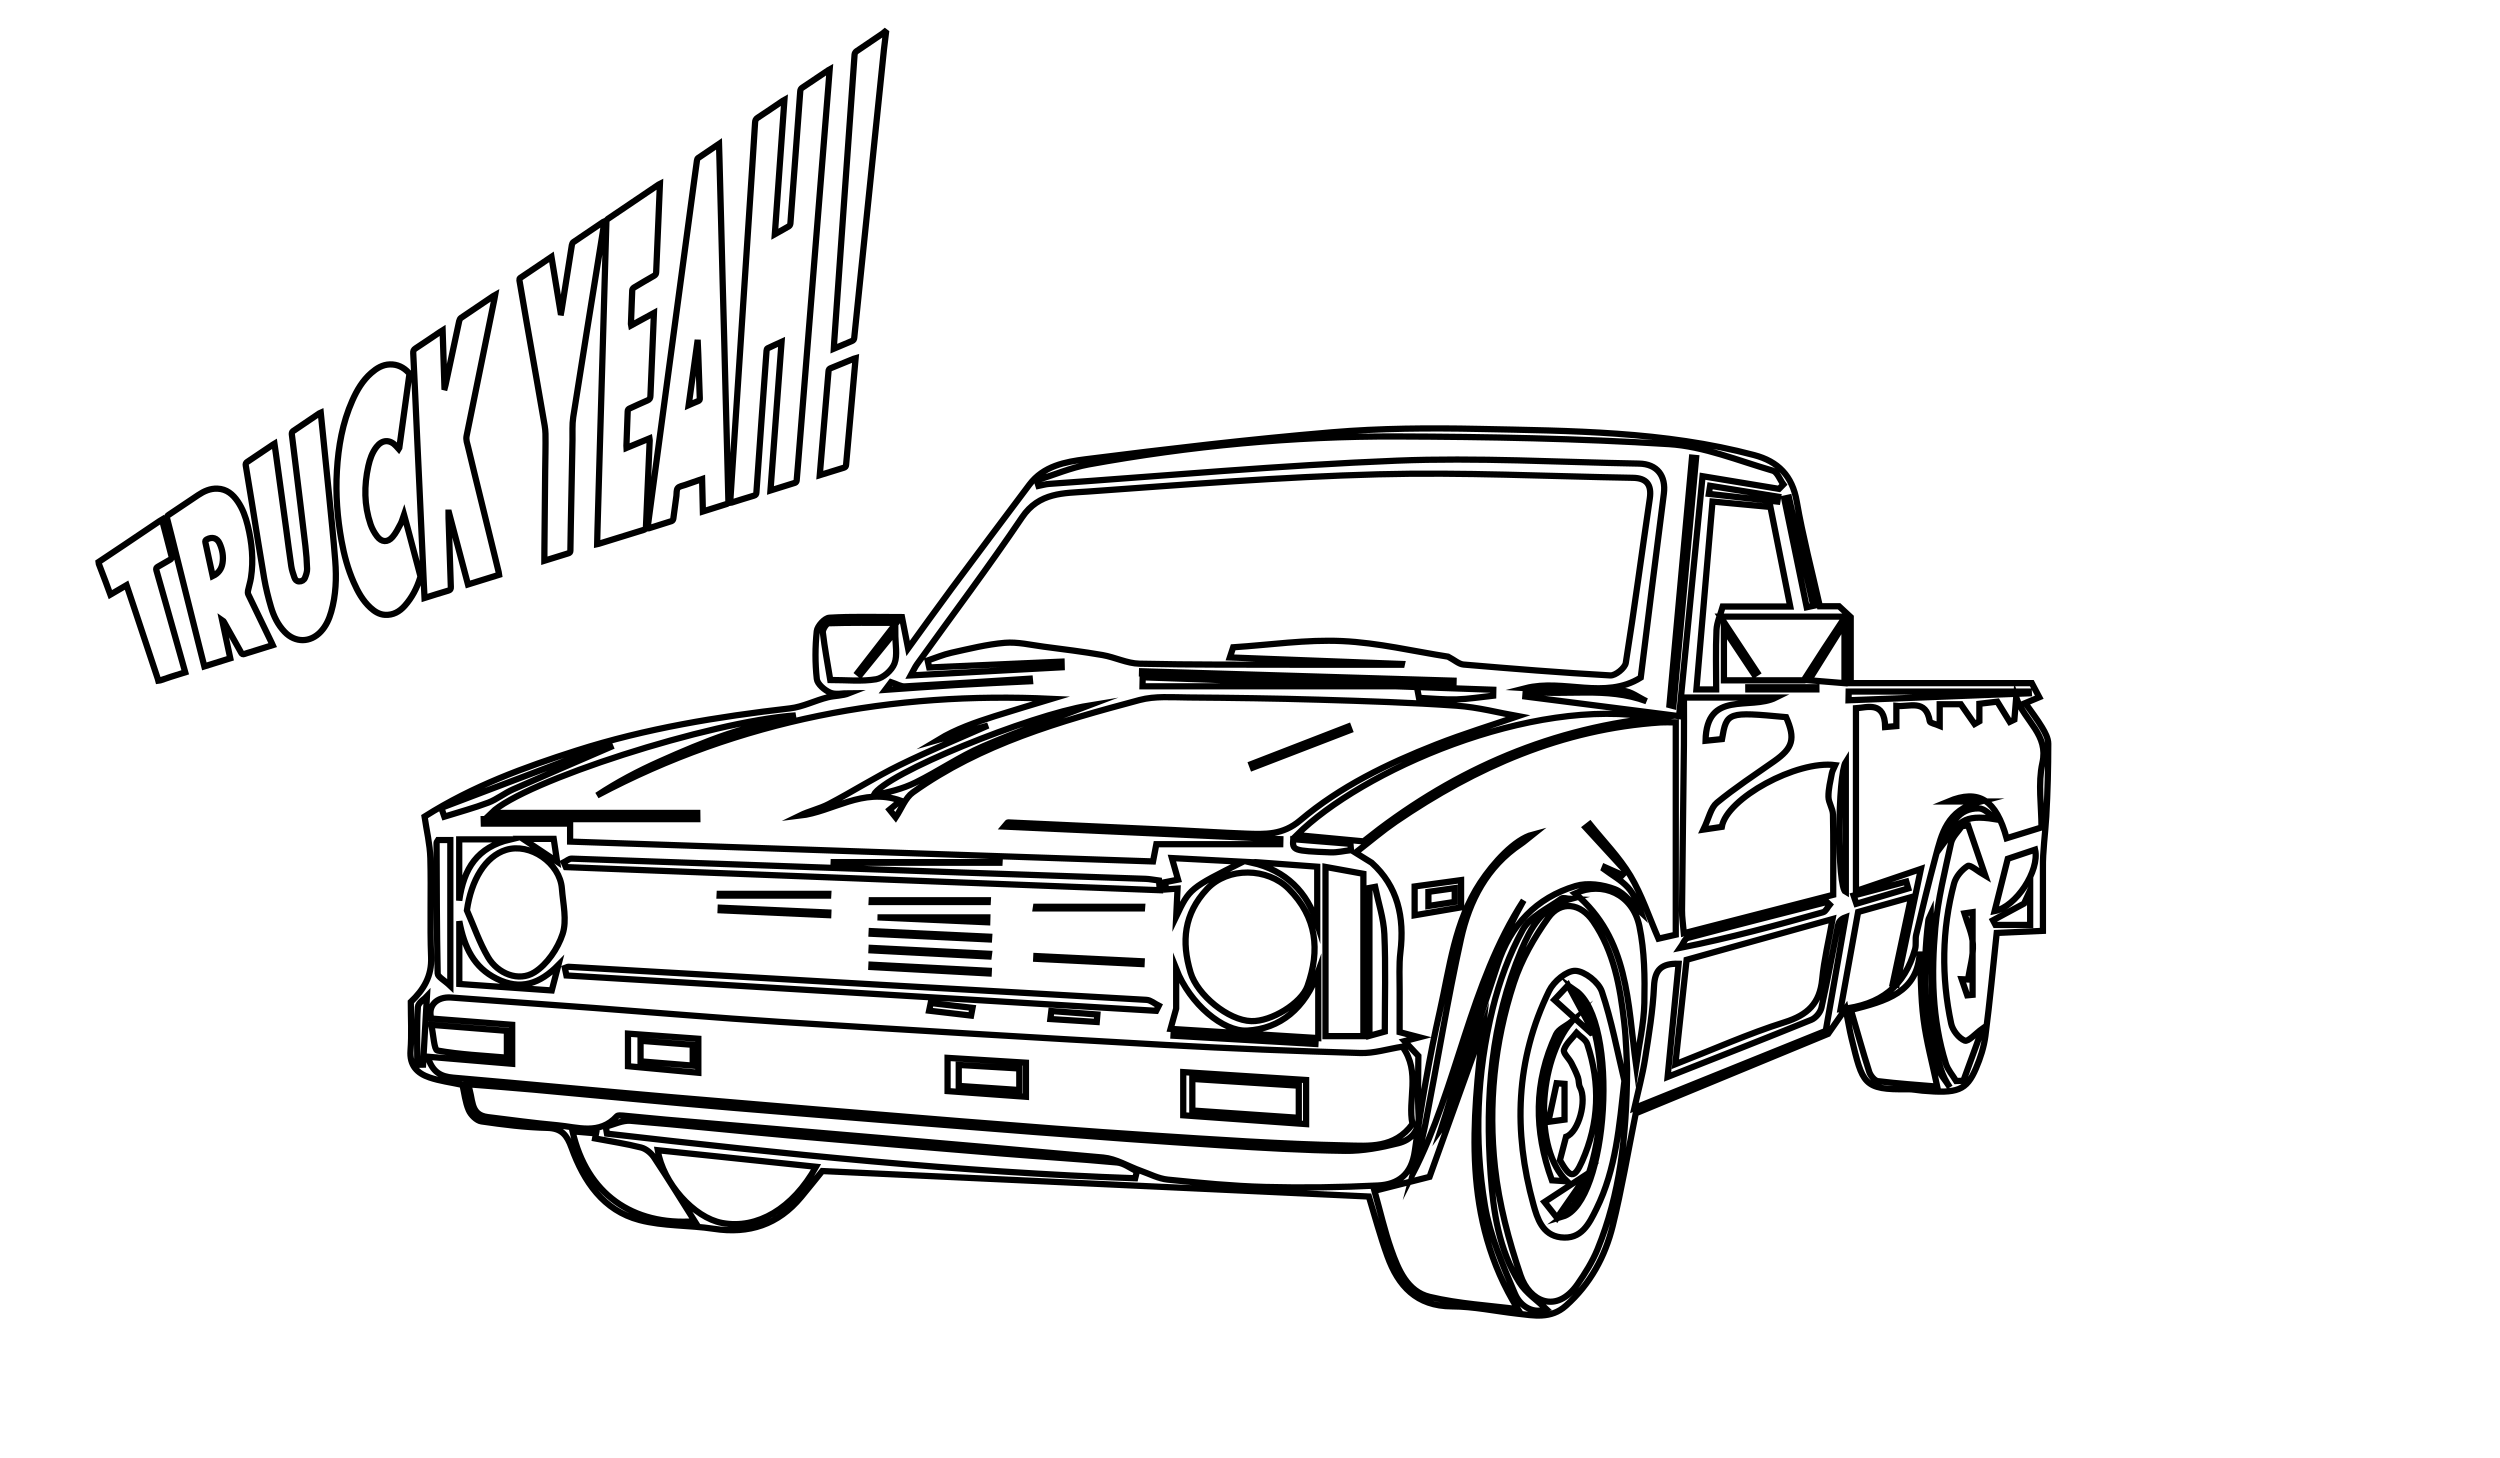 <?xml version="1.0" encoding="utf-8"?>
<!-- Generator: Adobe Illustrator 16.0.0, SVG Export Plug-In . SVG Version: 6.00 Build 0)  -->
<!DOCTYPE svg PUBLIC "-//W3C//DTD SVG 1.1//EN" "http://www.w3.org/Graphics/SVG/1.1/DTD/svg11.dtd">
<svg version="1.1" id="Layer_1" xmlns="http://www.w3.org/2000/svg" xmlns:xlink="http://www.w3.org/1999/xlink" x="0px" y="0px"
	 width="1200px" height="700px" viewBox="0 0 1200 700" enable-background="new 0 0 1200 700" xml:space="preserve">
<path id="truckYeah" fill="none" stroke="#000000" stroke-width="3" stroke-miterlimit="10" d="M888.723,498.33
	c5.352,21.862,5.526,24.869,27.013,24.507c2.312-0.039,4.63,0.472,6.949,0.676c16.953,1.488,21.21-0.062,25.764-10.654
	c2.138-4.972,3.861-10.333,4.553-15.675c2.117-16.378,3.644-32.832,5.411-49.366c7.404-0.335,15.483-0.7,22.191-1.003
	c0-11.209,0-20.628,0-30.048c-0.123-8.097,1.116-16.438,1.598-24.823c0.668-11.633,0.957-23.297,0.96-34.948
	c0-2.613-1.521-5.429-2.937-7.794c-2.345-3.921-5.173-7.554-8.086-11.722c3.153-1.318,4.75-1.985,6.71-2.804
	c-1.209-2.288-2.253-4.263-3.574-6.764c-28.774,0-57.676,0-86.935,0c0-11.06,0-21.523,0-31.702
	c-2.014-1.872-3.689-3.428-5.601-5.204c-2.805,0-5.744,0-9.219,0c-3.801-16.921-8.163-33.485-11.084-50.299
	c-2.147-12.362-8.987-19.222-20.424-22.26c-43.34-11.514-87.831-11.615-132.153-12.564c-23.606-0.505-47.354-0.34-70.859,1.643
	c-39.385,3.323-78.676,7.958-117.895,12.92c-9.733,1.231-20.263,3.199-27.008,12.202c-12.434,16.596-24.905,33.164-37.266,49.813
	c-7.058,9.506-13.93,19.149-20.947,28.816c-1.147-5.861-2.161-11.037-2.949-15.067c-12.951,0-23.951-0.365-34.887,0.304
	c-2.222,0.136-5.758,4.009-6.009,6.437c-0.785,7.584-0.82,15.361,0.02,22.934c0.275,2.478,3.747,5.421,6.434,6.577
	c2.622,1.128,6.108,0.246,9.216,0.246c-3.447,1.368-6.972,1.16-10.246,1.97c-6.167,1.525-12.075,4.626-18.291,5.342
	c-34.723,3.999-69.083,9.6-102.478,20.272c-24.986,7.985-49.544,16.903-72.915,31.675c0.95,6.515,2.598,13.243,2.786,20.012
	c0.44,15.82-0.251,31.676,0.37,47.484c0.359,9.132-3.538,15.545-9.746,21.472c0,7.641,0.464,15.489-0.135,23.256
	c-0.562,7.279,3.234,11.011,9.141,13.015c4.922,1.671,10.186,2.331,15.804,3.549c0.877,3.829,1.32,8.248,2.997,12.135
	c0.992,2.299,3.747,5.035,6.033,5.371c10.452,1.532,21.004,2.876,31.547,3.112c7.099,0.159,9.6,3.558,11.757,9.507
	c5.864,16.175,15.209,30.149,32.674,34.748c11.431,3.01,23.769,2.385,35.577,4.195c16.96,2.602,30.957-1.993,41.962-15.249
	c3.934-4.738,7.77-9.557,10.137-12.474c88.598,4.129,175.633,8.187,262.371,12.229c2.785,9.062,5.403,18.96,8.873,28.55
	c5.192,14.352,13.898,24.11,30.969,24.178c10.408,0.041,20.805,2.291,31.215,3.475c8.169,0.929,16.281,2.685,23.529-3.774
	c11.716-10.439,18.83-23.631,22.488-38.43c4.28-17.316,7.22-34.965,11.037-53.944c30.074-12.419,61.861-25.546,92.319-38.124
	c2.723-3.911,4.865-6.988,8.414-12.085C887.188,490.694,887.798,494.551,888.723,498.33z M702.479,318.981
	c23.478,1.999,46.967,3.921,70.489,5.221c2.45,0.136,7.023-3.571,7.412-6.006c4.189-26.243,7.646-52.601,11.521-78.895
	c0.983-6.673-1.565-9.84-8.096-9.953c-40.773-0.706-81.583-2.76-122.309-1.681c-46.514,1.232-92.973,4.98-139.41,8.283
	c-11.335,0.807-23.323,0.267-31.454,12.315c-16.164,23.951-33.58,47.056-50.441,70.537c-1.046,1.456-1.768,3.145-3.014,5.4
	c24.884-1.343,48.659-2.627,72.434-3.91c-0.021-0.903-0.043-1.807-0.064-2.71c-21.177,0.935-42.354,1.87-63.532,2.804
	c-0.243-1.111-0.486-2.222-0.729-3.333c3.789-1.269,7.501-2.882,11.381-3.736c8.5-1.87,17.027-4.041,25.655-4.766
	c6.118-0.514,12.43,1.035,18.632,1.846c9.439,1.235,18.897,2.403,28.271,4.035c5.972,1.04,11.781,4.006,17.708,4.141
	c25.102,0.567,50.22,0.422,75.332,0.489c16.85,0.045,33.701,0.009,50.551,0.009c0.027-0.122,0.055-0.243,0.082-0.365
	c-27.288-1.039-54.576-2.078-82.574-3.144c0.734-2.237,1.21-3.689,1.596-4.863c17.819-1.162,35.109-3.777,52.242-2.99
	c17.387,0.799,34.619,4.957,50.923,7.489C698.234,316.864,700.282,318.794,702.479,318.981z M334.722,393.184
	c-34.178,0-68.356,0-102.534,0c0.018,0.712,0.037,1.424,0.055,2.137c13.683,0,27.366,0,41.41,0c0,3.35,0,5.949,0,8.643
	c93.462,3.182,186.548,6.352,279.8,9.525c0.555-2.889,1.113-5.794,1.591-8.283c19.973,0,39.726,0,59.479,0
	c0.018-0.801,0.034-1.603,0.051-2.404c-43.809-2-87.617-3.999-132.475-6.047c1.336-1.545,1.556-2.007,1.753-1.998
	c26.437,1.192,52.873,2.403,79.307,3.652c11.64,0.551,23.271,1.302,34.915,1.74c9.189,0.346,17.683,0.693,25.981-6.334
	c19.212-16.271,41.849-27.199,65.181-36.373c13.414-5.273,27.244-9.488,39.382-13.663c-8.938-1.588-19.14-4.322-29.479-5.046
	c-21.905-1.534-43.877-2.218-65.832-2.875c-20.907-0.626-41.827-0.906-62.743-1.068c-7.881-0.061-16.145-0.769-23.591,1.223
	c-38.087,10.187-76.089,20.958-108.773,44.327c-3.704,2.647-5.535,7.916-8.26,12.008c-0.408-0.51-1.824-2.283-2.957-3.701
	c1.915-1.576,3.492-2.875,5.293-4.357c-18.231-6.442-32.525,5.383-48.47,7.244c4.583-2.237,9.586-3.291,13.951-5.568
	c11.487-5.993,22.454-13.015,34.079-18.705c14.232-6.966,28.924-12.994,42.441-18.995c-7.238,2.069-15.576,4.452-23.913,6.835
	c8.568-5.162,17.759-8.346,27.023-11.297c9.421-3.001,18.916-5.773,27.43-8.357c-76.113-3.585-149.54,9.897-218.237,46.38
	c9.716-6.431,19.794-11.725,30.167-16.358c10.582-4.726,21.281-9.313,32.248-13.018c10.772-3.64,21.945-6.092,32.942-9.065
	c-40.985,2.845-130.98,31.821-146.044,46.829c33.283,0,66.038,0,98.793,0C334.698,391.201,334.71,392.192,334.722,393.184z
	 M680.938,535.605c0.421,7.54-3.804,11.624-9.776,13.145c-8.288,2.109-16.987,3.769-25.484,3.655
	c-20.11-0.271-40.222-1.442-60.303-2.721c-29.559-1.882-59.103-4.029-88.632-6.321c-48.592-3.771-97.18-7.616-145.748-11.688
	c-31.647-2.654-63.253-5.792-94.883-8.657c-10.131-0.918-20.278-1.657-31.588-2.573c2.916,6.697,0.564,14.663,9.722,15.777
	c11.055,1.346,22.093,2.9,33.18,3.889c9.821,0.874,20.271,4.889,28.683-4.328c0.488-0.534,1.895-0.394,2.851-0.309
	c6.958,0.624,13.905,1.375,20.865,1.973c69.917,5.999,139.848,11.851,209.736,18.178c6.147,0.557,12,4.233,18.019,6.378
	c4.293,1.529,8.55,3.772,12.973,4.219c15.54,1.57,31.129,3.112,46.729,3.516c18.029,0.467,36.113,0.21,54.125-0.702
	c9.708-0.492,16.126-5.216,17.702-16.549c3.127-22.488,6.973-44.944,11.988-67.082c4.764-21.027,7.022-42.907,19.439-61.761
	c6.233-9.464,16.464-20.758,25.208-23.06c-2.793,2.216-4.162,3.466-5.686,4.485c-16.314,10.924-24.744,27.318-28.768,45.52
	c-6.514,29.457-11.325,59.287-17.102,88.911c-1.577,8.09-4.034,16.009-6.088,24.006c21.746-42.327,27.048-90.944,53.266-131.338
	c-19.447,34.283-27.601,72.594-39.553,109.553c0.998-1.365,1.639-2.865,2.156-4.407c8.314-24.725,16.813-49.39,24.852-74.205
	c6.174-19.057,18.498-32.121,37.471-37.829c5.701-1.716,13.136-0.671,18.839,1.534c4.868,1.883,8.394,7.241,12.513,11.062
	c-1.47-4.245-3.278-8.678-6.315-11.98c-3.176-3.456-7.532-5.827-11.373-8.672c0.131-0.325,0.262-0.65,0.393-0.975
	c2.796,1.242,5.591,2.484,8.387,3.727c0.549-0.578,1.098-1.156,1.646-1.735c-6.425-7.005-12.851-14.01-19.275-21.015
	c0.685-0.532,1.368-1.064,2.053-1.596c6.562,8.183,14.086,15.79,19.42,24.707c5.524,9.236,8.924,19.742,13.483,30.223
	c2.148-0.492,5.291-1.213,8.3-1.903c0-34.257,0-67.872,0-101.915c-3.3,0-5.275-0.114-7.234,0.017
	c-47.146,3.131-88.669,21.354-127.131,47.619c-6.366,4.349-12.247,9.409-19.354,14.917c1.866,1.158,4.809,2.984,7.751,4.81
	c12.543,11.284,15.803,26.188,13.806,42.857c-0.749,6.25-0.33,12.645-0.374,18.974c-0.047,6.635-0.012,13.27-0.012,19.493
	c3.336,0.868,5.152,1.341,9.455,2.462c-4.277,1.109-6.088,1.579-7.105,1.843c2.062,2.207,4.287,4.587,6.646,7.112
	C680.811,516.632,680.41,526.145,680.938,535.605z M653.029,505.445c-31.273-0.936-62.548-2.145-93.787-3.89
	c-61.818-3.455-123.622-7.182-185.414-11.09c-29.557-1.869-59.069-4.436-88.604-6.64c-22.899-1.709-45.804-3.352-68.707-5.013
	c-6.879-0.499-11.317,3.985-9.501,10.094c12.848,0.994,25.856,2,38.837,3.004c0,6.607,0,12.823,0,18.706
	c-13.37-1.119-26.321-2.204-40.561-3.396c2.26,7.497,6.357,9.549,12.268,10.061c35.319,3.056,70.611,6.428,105.932,9.463
	c45.923,3.946,91.857,7.768,137.801,11.466c30.184,2.43,60.377,4.784,90.594,6.735c31.379,2.025,62.777,4.219,94.197,4.871
	c10.762,0.224,23.347,1.568,31.91-10.302c-2.479-11.477,4.053-24.864-4.83-37.116C666.018,503.543,659.488,505.639,653.029,505.445z
	 M890.853,427.703c12.085-4.111,22.104-7.52,31.175-10.605c-3.697,17.677-7.661,36.622-11.624,55.567
	c-0.636-0.134-1.272-0.268-1.908-0.401c2.862-13.459,5.724-26.918,8.854-41.638c-9.561,2.679-17.863,5.006-25.463,7.136
	c-2.937,16.298-5.66,31.418-8.4,46.627c19.364-1.914,30.696-11.044,35.748-28.802c0.625-2.196,0.006-4.731,0.54-6.972
	c2.97-12.435,5.947-24.872,9.256-37.219c2.935-10.955,5.271-22.535,21.339-26.678c-6.398,0-10.137,0-15.239,0
	c14.837-6.162,23.019-0.696,28.052,17.637c5.16-1.598,10.303-3.191,16.731-5.183c0-10.427-1.762-21.12,0.426-30.933
	c3.042-13.645-8.165-19.624-12.582-31.356c-0.396,4.842-0.63,7.685-0.863,10.527c-0.74,0.358-1.481,0.715-2.223,1.073
	c-1.928-3.13-3.856-6.26-5.969-9.69c-2.597,0.308-5.345,0.634-8.608,1.021c0,2.9,0,5.653,0,8.406
	c-0.766,0.436-1.53,0.872-2.295,1.308c-2.069-2.968-4.139-5.936-6.619-9.495c-2.618,0-6.21,0-10.13,0c0,3.32,0,6.349,0,10.335
	c-2.158-0.907-4.635-1.314-4.759-2.095c-1.763-11.119-9.923-6.743-16.045-7.45c0,3.471,0,6.394,0,9.702
	c-1.795,0.155-3.324,0.287-5.369,0.463c-0.223-12.713-8.579-9.366-14.024-9.03C890.853,368.938,890.853,397.438,890.853,427.703z
	 M817.229,228.576c13.309,2.205,25.013,4.145,36.717,6.084c0.694-0.705,1.39-1.411,2.084-2.116c-1.678-2.284-2.942-6.002-5.1-6.625
	c-16.506-4.765-33.014-11.686-49.846-12.739c-43.475-2.72-87.113-3.527-130.691-3.68c-49.664-0.174-99.042,4.563-147.936,13.44
	c-8.458,1.536-16.562,5.022-24.831,7.608c0.284,0.9,0.567,1.8,0.851,2.7c1.701-0.335,3.39-0.858,5.106-0.978
	c55.62-3.88,111.194-8.923,166.882-11.155c38.666-1.551,77.488,0.714,116.238,1.411c8.771,0.158,13.054,5.924,11.948,14.469
	c-3.752,28.998-7.307,58.021-11.09,88.256c-17.253,10.797-36.973,0.4-55.383,5.093c15.585,1.02,31.196,0.683,46.772,1.258
	c3.856,0.143,7.603,3.247,11.399,4.99c-19.362-7.2-38.948-2.354-57.991-4.809c-0.066,0.844-0.133,1.687-0.199,2.531
	c23.644,3.021,47.288,6.042,73.818,9.431C809.806,304.567,813.479,266.953,817.229,228.576z M879.936,429.507
	c0-13.325,0.145-25.938-0.11-38.542c-0.058-2.842-2.129-5.647-2.165-8.484c-0.048-3.744,0.912-7.519,1.619-11.246
	c0.248-1.309,1.029-2.517,1.654-3.974c-18.505-2.442-52.172,15.948-54.473,29.639c-1.866,0.276-3.899,0.579-8.813,1.309
	c2.667-5.564,3.533-10.493,6.469-12.907c8.719-7.168,18.22-13.393,27.475-19.9c9.061-6.37,10.3-10.764,5.74-21.17
	c-28.164-2.625-28.51-2.51-30.776,10.538c-2.136,0.217-4.342,0.441-7.896,0.803c0.521-24.562,21.299-14.516,33.813-20.744
	c-15.074,0-28.518,0-44.173,0c0,7.492,0.07,15.17-0.014,22.846c-0.29,26.446-0.668,52.892-0.916,79.338
	c-0.03,3.318,0.518,6.643,0.881,10.951C833.089,441.566,856.309,435.59,879.936,429.507z M779.616,490.749
	c-1.973-17.065-4.881-33.97-14.919-48.567c-5.961-8.668-15.498-10.09-21.527-1.653c-6.803,9.521-12.885,20.17-16.501,31.236
	c-9.399,28.761-12.374,58.743-9.063,88.715c1.934,17.502,6.594,34.976,12.266,51.702c4.212,12.421,17.163,18.893,27.389,4.188
	c3.661-5.267,7.146-10.848,9.562-16.755c10.729-26.239,13.946-53.857,14.207-86.414
	C780.761,508.664,780.646,499.653,779.616,490.749z M711.814,493.521c-8.174,22.762-17.352,48.314-25.631,71.368
	c-10.556,2.682-17.809,4.525-26.435,6.717c2.852,10.179,4.925,19.365,8.031,28.188c3.4,9.655,7.765,20.147,18.467,22.703
	c14.087,3.365,28.792,4.146,42.346,5.922C701.443,584.638,706.897,537.595,711.814,493.521z M627.597,473.321
	c6.099-17.26,4.538-33.071-9.044-46.714c-10.098-10.144-29.114-10.686-39.208,0.149c-11.066,11.88-12.331,25.174-7.878,40.043
	c3.22,10.753,18.06,23.026,29.189,23.342C610.151,490.41,624.666,481.613,627.597,473.321z M856.634,490.668
	c11.082-3.491,16.888-9.055,18.009-20.632c0.91-9.392,3.176-18.652,5.004-28.885c-24.325,6.79-47.235,13.185-70.078,19.561
	c-1.801,16.71-3.535,32.802-5.403,50.132C822.397,503.71,839.192,496.162,856.634,490.668z M622.428,400.84
	c10.578,0.996,21.074,1.983,32.076,3.019c40.289-32.267,86.145-53.533,139.645-59.322
	C734.883,333.832,653.019,370.298,622.428,400.84z M234.299,459.522c4.621,7.831,14.662,11.905,22.19,7.215
	c6.113-3.81,11.263-11.427,13.565-18.432c2.146-6.529,0.201-14.495-0.348-21.798c-0.923-12.305-15.292-22.126-26.818-18.561
	c-9.883,3.059-16.725,14.484-18.771,29.035C227.453,444.53,230.134,452.464,234.299,459.522z M545.729,562.242
	c-3.175-1.474-6.256-3.946-9.54-4.255c-18.206-1.706-36.47-2.772-54.696-4.271c-34.463-2.833-68.922-5.712-103.366-8.762
	c-25.172-2.229-50.303-4.936-75.489-6.979c-3.859-0.313-7.915,1.798-11.88,2.788c0.193,1.127,0.387,2.254,0.581,3.381
	c84.31,9.721,168.701,18.436,253.557,21.422C545.174,564.459,545.452,563.351,545.729,562.242z M814.275,330.931
	c3.637,0,6.543,0,9.494,0c0-9.575-0.296-19.051,0.145-28.492c0.178-3.816,1.963-7.558,3.008-11.303c11.826,0,21.88,0,32.397,0
	c-3.193-16.041-6.261-31.452-9.514-47.795c-9.197-0.859-18.151-1.697-27.796-2.598C819.334,271.944,816.818,301.272,814.275,330.931
	z M315.691,552.096c2.525,15.809,17.351,32.399,30.951,34.937c16.81,3.136,33.874-6.883,45.064-26.981
	C366.039,557.364,340.913,554.735,315.691,552.096z M876.352,494.818c3.256-18.616,6.396-36.573,9.536-54.531
	c-2.56,0.94-3.351,2.371-3.656,3.898c-2.64,13.166-5.024,26.389-7.934,39.494c-0.494,2.229-2.73,4.95-4.83,5.806
	c-22.217,9.055-44.569,17.776-69.016,27.433c1.79-18.431,3.53-36.354,5.274-54.317c-8.093-0.204-11.418,2.724-11.794,10.788
	c-0.545,11.702-2.484,23.366-4.309,34.972c-1.183,7.523-3.22,14.913-5.133,23.525C815.547,519.354,846.038,507.051,876.352,494.818z
	 M843.481,322.791c-0.488,0.315-0.976,0.63-1.464,0.945c-4.661-7.001-9.322-14.003-14.535-21.833c0,9.272,0,17.23,0,24.653
	c13.729,0,26.761,0,38.294,0c3.808-5.922,6.758-10.564,9.764-15.171c3.136-4.805,6.324-9.576,10.181-15.405
	c-20.252,0-39.26,0-59.946,0C832.583,306.29,838.032,314.541,843.481,322.791z M654.426,419.424
	c-5.922-1.077-11.758-2.139-18.184-3.307c0,27.782,0,54.125,0,81.238c6.08,0,11.742,0,18.184,0
	C654.426,471.373,654.426,445.83,654.426,419.424z M897.22,514.449c0.584,1.821,2.581,4.305,4.173,4.504
	c9.666,1.208,19.403,1.843,28.485,2.614c-2.336-11.136-5.213-21.621-6.583-32.3c-1.377-10.737-1.254-21.667-1.788-32.512
	c-0.856,19.783-16.287,23.722-33.06,28.045C891.511,495.314,894.167,504.945,897.22,514.449z M271.613,416.212
	c94.828,3.688,189.655,7.376,285.096,11.088c-0.167-1.968-0.277-3.274-0.394-4.65c-2.54-0.328-4.507-0.744-6.486-0.813
	c-29.443-1.036-58.889-1.986-88.331-3.035c-62.359-2.223-124.717-4.502-187.079-6.656c-1.238-0.043-2.52,1.166-3.781,1.791
	C270.963,414.695,271.288,415.453,271.613,416.212z M556.206,482.733c-1.951-0.97-3.857-2.682-5.858-2.8
	c-41.995-2.484-84.003-4.745-126.004-7.14c-50.497-2.878-100.99-5.84-151.486-8.74c-0.44-0.024-0.9,0.306-1.714,0.603
	c0.245,1.188,0.483,2.338,0.736,3.562c94.665,5.675,188.875,11.322,283.086,16.971C555.379,484.371,555.792,483.552,556.206,482.733
	z M313.95,555.559c-1.382-2.087-3.87-4.158-6.223-4.753c-7.262-1.835-14.705-2.953-22.078-4.35c0.153-0.817,0.306-1.634,0.459-2.451
	c-3.736-0.316-7.472-0.634-11.299-0.958c6.811,30.043,28.794,45.344,58.668,43.185C327.449,576.691,320.873,566.01,313.95,555.559z
	 M942.414,518.757c3.046-8.331,6.092-16.661,9.153-25.033c-3.256,2.351-6.826,6.448-8.476,5.783
	c-2.869-1.156-5.849-4.978-6.526-8.162c-4.778-22.459-4.498-44.987,1.375-67.231c0.864-3.273,3.708-6.648,6.589-8.461
	c1.16-0.73,4.887,2.621,8.424,4.685c-2.824-8.264-5.532-16.187-8.24-24.108c-0.999,0.098-1.999,0.197-2.998,0.297
	c-1.79,2.688-4.562,5.162-5.199,8.1c-2.934,13.531-6.352,27.096-7.573,40.829c-1.943,21.841-1.584,43.79,5.066,65.055
	c0.943,3.018,3.267,5.604,4.951,8.39C940.111,518.851,941.263,518.804,942.414,518.757z M749.48,431.347
	c-6.473,4.745-15.009,8.516-18.58,14.978c-6.477,11.718-11.24,24.777-14.432,37.837c-7.604,31.11-8.996,62.939-3.717,94.461
	c2.441,14.575,8.602,28.707,14.453,42.453c2.719,6.389,9.28,9.737,15.036,7.285c-4.154-4.005-9.733-7.667-12.954-12.807
	c-9.862-15.738-12.455-33.777-13.779-51.881c-2.697-36.869,0.197-73.126,14.719-107.597c4.467-10.602,10.044-21.037,23.494-24.598
	C752.282,431.4,750.379,430.688,749.48,431.347z M789.289,481.427c0.26-12.284,0.115-24.895-2.373-36.839
	c-3.199-15.362-17.616-21.83-30.889-15.744c25.873,21.731,25.204,52.571,29.293,82.521
	C786.724,501.387,789.077,491.43,789.289,481.427z M420.531,326.047c3.381-0.562,7.567-4.291,8.825-7.569
	c1.532-3.993,0.364-9.021,0.364-15.321c-6.298,7.757-11.525,14.196-16.752,20.635c-0.4-0.325-0.801-0.651-1.201-0.976
	c5.832-7.52,11.664-15.04,18.503-23.859c-12.07,0-22.304-0.131-32.522,0.202c-1.03,0.034-2.947,2.991-2.785,4.4
	c0.847,7.367,2.231,14.671,3.567,22.839C406.198,326.397,413.528,327.209,420.531,326.047z M564.561,484.12
	c-1.105,3.998-1.697,6.14-2.691,9.733c24.317,1.52,47.231,2.95,70.899,4.429c0-5.573,0-10.51,0-15.445c0-5.01,0-10.019,0-16.433
	c-6.203,17.688-18.451,27.469-34.146,28.284c-11.394,0.593-27.388-12.577-34.062-29.58
	C564.561,473.749,564.561,479.996,564.561,484.12z M657.329,426.216c0,23.489,0,46.979,0,70.984c2.779-0.769,4.929-1.363,7.37-2.038
	c0-15.837,0.49-31.339-0.209-46.787c-0.344-7.607-2.888-15.115-4.436-22.668C659.146,425.877,658.238,426.046,657.329,426.216z
	 M216.158,403.219c-2.404,0-4.263,0-5.868,0c-0.426,0.728-0.735,1.009-0.734,1.289c0.088,20.926,0.093,41.854,0.526,62.772
	c0.033,1.603,3.113,3.143,6.075,5.936C216.158,448.037,216.158,425.717,216.158,403.219z M209.936,504.253
	c10.947,1.954,22.155,2.453,33.367,3.425c0-4.993,0-8.725,0-12.875c-11.736-0.932-23.113-1.835-36.278-2.881
	C208.062,496.651,208.37,503.973,209.936,504.253z M548.395,329.426c43.881,0,87.763,0,131.668,0c0.53,2.813,0.782,4.15,1.045,5.543
	c6.074,0.284,12.059,0.915,18.019,0.742c5.879-0.17,11.734-1.153,17.601-1.78c0.018-0.95,0.036-1.9,0.055-2.851
	c-56.098-1.993-112.196-3.987-168.294-5.98C548.456,326.542,548.425,327.984,548.395,329.426z M419.304,381.65
	c7.003-1.247,13.914-2.969,20.156-6.045c10.931-5.387,21.091-12.436,32.23-17.279c16.514-7.18,33.599-13.043,50.904-19.644
	C494.32,343.275,424.773,371.271,419.304,381.65z M876.893,432.945c-22.266,5.694-44.552,11.316-66.755,17.246
	c-1.509,0.403-2.398,3.123-3.575,4.766c23.912-4.749,46.262-10.824,68.555-17.102c1.28-0.361,2.099-2.367,3.132-3.608
	C877.797,433.812,877.345,433.379,876.893,432.945z M238.357,469.767c-10.816-5.387-15.495-14.869-17.895-27.606
	c0,10.932,0,20.193,0,30.139c15.078,1.059,29.834,2.095,44.383,3.116c1.248-4.79,2.213-8.496,3.178-12.202
	C259.173,472.157,249.956,475.542,238.357,469.767z M596.609,413.637c-11.39-0.59-22.005-1.14-34.099-1.766
	c1.19,4.176,2.006,7.041,2.953,10.361c-1.758,0.344-3.786,0.741-6.196,1.213c0.135,1.154,0.273,2.332,0.408,3.488
	c2.014-0.149,3.577-0.266,5.551-0.411c-0.215,4.475-0.408,8.485-0.645,13.4C571.036,426.422,571.036,426.422,596.609,413.637z
	 M292.466,357.176c-26.876,10.197-53.753,20.395-80.63,30.593c0.485,1.407,0.97,2.813,1.454,4.22
	c7.042-2.204,14.194-4.115,21.083-6.723c4.139-1.565,7.732-4.521,11.803-6.326c15.577-6.906,31.248-13.6,46.883-20.373
	C292.862,358.104,292.664,357.64,292.466,357.176z M976.852,407.83c-4.391,1.471-8.75,2.931-13.128,4.396
	c-2.134,8.498-4.205,16.741-6.309,25.115C967.689,435.278,979.099,417.963,976.852,407.83z M632.272,443.36
	c0-8.53,0-17.882,0-27.347c-10.237-0.76-19.989-1.488-29.743-2.192c-0.59-0.042-1.193,0.124-1.792,0.192
	C617.404,417.814,627.537,428.302,632.272,443.36z M885.355,299.19c-5.979,9.581-11.063,17.727-17.057,27.329
	c7.119,0.586,11.805,0.973,17.057,1.405C885.355,318.553,885.355,309.748,885.355,299.19z M887.291,336.132
	c28.847-1.114,57.694-2.228,86.541-3.341c-0.015-0.281-0.029-0.561-0.044-0.841c-28.808,0-57.614,0-86.422,0
	C887.341,333.343,887.316,334.738,887.291,336.132z M548.158,323.27c49.841,1.597,99.682,3.194,149.522,4.792
	c0.011-0.445,0.021-0.891,0.032-1.336c-49.844-1.503-99.687-3.006-149.53-4.509C548.174,322.568,548.166,322.919,548.158,323.27z
	 M244.939,402.895c-9.42,0-16.812,0-24.516,0c0,9.489,0,18.402,0,29.412C222.614,416.719,229.111,406.686,244.939,402.895z
	 M885.992,428.227c0-20.949,0-41.473,0-62.566C882.098,371.699,881.667,426.045,885.992,428.227z M925.624,441.654
	c-2.906,23.722-2.125,47.259,4.373,70.357c1.006,3.575,3.916,6.615,5.946,9.903c-7.163-10.353-9.034-24.499-9.219-82.778
	C926.225,440.25,925.713,440.926,925.624,441.654z M870.4,290.804c-3.898-17.323-7.798-34.646-11.696-51.969
	c-0.756,0.166-1.513,0.331-2.269,0.496c3.593,17.384,7.186,34.768,10.779,52.151C868.276,291.256,869.338,291.03,870.4,290.804z
	 M956.639,441.736c0.393,0.74,0.785,1.48,1.178,2.221c5.496,0,10.993,0,16.657,0c0-5.474,0-10.468,0-16.641
	c-1.508,3.281-2.518,5.479-2.938,6.396C965.593,436.913,961.115,439.324,956.639,441.736z M638.652,409.127
	c3.256,0.127,6.548-0.686,9.823-1.064c-0.089-1.011-0.177-2.021-0.265-3.032c-9.039-0.729-18.076-1.458-27.465-2.214
	C620.334,408.226,620.719,408.429,638.652,409.127z M203.058,511.031c0.628-10.999,1.255-21.998,1.867-32.714
	c-0.841,0.926-4.207,2.901-4.353,5.092c-0.611,9.19-0.258,18.445-0.258,27.676C201.229,511.067,202.144,511.05,203.058,511.031z
	 M942.908,438.425c1.447,4.942,3.862,9.842,4.086,14.84c0.25,5.584-1.487,11.257-2.359,16.891c-1.005-0.042-2.01-0.085-3.015-0.128
	c0.88,2.574,1.761,5.149,2.642,7.724c0.859-0.08,1.72-0.161,2.58-0.242c0-13.224,0-26.446,0-39.669
	C945.53,438.035,944.22,438.23,942.908,438.425z M820.241,237.053c10.962,1.233,21.925,2.466,32.887,3.699
	c0.129-0.775,0.257-1.551,0.386-2.327c-10.889-1.751-21.777-3.502-32.666-5.254C820.646,234.465,820.443,235.759,820.241,237.053z
	 M891.063,433.806c8.295-2.454,16.59-4.907,24.885-7.36c-0.312-1.092-0.624-2.186-0.936-3.277
	c-8.427,2.231-16.854,4.463-25.28,6.695C890.176,431.177,890.619,432.491,891.063,433.806z M957.533,393.194
	c-2.285-2.331-5.025-5.146-7.788-5.169c-9.615-0.078-13.259,7.107-17.203,17.29C940.368,394.723,941.952,390.703,957.533,393.194z
	 M494.303,325.764c-19.999,1.271-39.994,2.605-60.001,3.711c-1.952,0.108-3.982-1.196-6.598-2.047
	c-1.029,1.367-2.569,3.414-2.787,3.703c10.482-0.726,22.175-1.625,33.88-2.321c11.868-0.706,23.748-1.21,35.622-1.803
	C494.38,326.593,494.342,326.179,494.303,325.764z M418.387,432.979c18.571,0,37.143,0,55.715,0
	c0.016-0.288,0.033-0.576,0.049-0.865c-18.574,0-37.147,0-55.721,0C418.416,432.402,418.401,432.69,418.387,432.979z
	 M504.177,489.131c7.421,0.473,14.843,0.944,22.265,1.416c0.099-1.194,0.199-2.389,0.298-3.583
	c-7.367-0.556-14.735-1.111-22.102-1.667C504.484,486.575,504.331,487.854,504.177,489.131z M497.184,436.049
	c16.993,0,33.985,0,50.978,0c0.02-0.264,0.04-0.527,0.059-0.791c-16.973,0-33.945,0-50.917,0
	C497.263,435.521,497.224,435.785,497.184,436.049z M466.818,483.775c-6.693-0.773-13.386-1.547-20.079-2.32
	c-0.254,1.223-0.509,2.446-0.763,3.669c6.714,0.786,13.428,1.571,20.141,2.357C466.351,486.246,466.585,485.011,466.818,483.775z
	 M473.862,442.688c0.019-0.781,0.038-1.562,0.057-2.345c-18.488,0-36.977,0-52.706,0
	C436.89,441.041,455.376,441.865,473.862,442.688z M267.398,413.556c-0.407-2.743-0.993-6.694-1.616-10.896
	c-5.668,0-10.714,0-14.769,0C256.254,406.146,262.138,410.058,267.398,413.556z M479.773,413.805c-26.535,0-53.07,0-79.606,0
	c-0.004,0.102-0.008,0.204-0.012,0.307c26.535,0,53.069,0,79.603,0C479.763,414.009,479.768,413.906,479.773,413.805z
	 M345.406,429.883c17.372,0,34.744,0,52.115,0c0.015-0.278,0.03-0.557,0.045-0.836c-17.373,0-34.747,0-52.12,0
	C345.433,429.326,345.42,429.604,345.406,429.883z M871.847,329.893c-10.888,0-21.775,0-32.663,0
	c0.002,0.342,0.004,0.685,0.005,1.027c10.888,0,21.776,0,32.664,0C871.851,330.578,871.849,330.235,871.847,329.893z
	 M474.797,449.613c-18.79-0.891-37.579-1.78-56.369-2.671c-0.02,0.422-0.04,0.844-0.061,1.266
	c18.782,0.905,37.563,1.81,56.345,2.714C474.741,450.486,474.769,450.049,474.797,449.613z M474.719,457.816
	c-18.778-0.942-37.556-1.885-56.334-2.827c-0.021,0.397-0.042,0.794-0.062,1.191c18.743,0.977,37.486,1.953,56.229,2.93
	C474.606,458.679,474.663,458.248,474.719,457.816z M631.467,500.095c-22.712-1.289-45.424-2.579-68.136-3.868
	c-0.017,0.304-0.034,0.608-0.051,0.913c22.71,1.322,45.42,2.645,68.13,3.967C631.43,500.77,631.448,500.432,631.467,500.095z
	 M418.262,464.174c18.767,1.027,37.533,2.055,56.299,3.082c0.021-0.426,0.042-0.851,0.062-1.276
	c-18.769-0.977-37.537-1.953-56.306-2.93C418.299,463.425,418.28,463.799,418.262,464.174z M397.595,438.004
	c-17.219-0.769-34.438-1.537-51.657-2.305c-0.016,0.414-0.032,0.826-0.047,1.24c17.218,0.777,34.437,1.555,51.654,2.332
	C397.562,438.85,397.578,438.426,397.595,438.004z M548.008,461.404c-16.854-0.83-33.708-1.661-50.562-2.491
	c-0.02,0.44-0.04,0.88-0.06,1.32c16.854,0.838,33.707,1.675,50.56,2.512C547.967,462.299,547.987,461.852,548.008,461.404z
	 M647.164,348.743c-15.48,5.997-30.96,11.993-46.44,17.991c0.215,0.569,0.43,1.139,0.644,1.708
	c15.491-5.968,30.983-11.935,46.475-17.903C647.617,349.941,647.391,349.342,647.164,348.743z M701.316,435.523
	c0-4.322,0-7.916,0-13.075c-7.611,1.041-14.844,2.03-22.294,3.049c0,4.817,0,9.054,0,13.837
	C686.951,437.979,694.149,436.748,701.316,435.523z M567.954,514.603c0,7.063,0,13.791,0,20.741
	c19.847,1.421,39.286,2.812,58.981,4.223c0-6.981,0-13.738,0-21.169C607.03,517.116,587.542,515.863,567.954,514.603z
	 M454.831,507.771c0,5.701,0,10.698,0,15.95c12.896,0.936,25.071,1.818,37.624,2.729c0-5.491,0-10.589,0-16.357
	C479.48,509.291,467.026,508.523,454.831,507.771z M335.202,498.603c-11.732-0.857-22.862-1.671-33.766-2.468
	c0,5.812,0,10.689,0,15.644c11.232,1.046,22.083,2.057,33.766,3.145C335.202,509.599,335.202,504.145,335.202,498.603z
	 M803.216,338.895c3.634-39.682,7.269-79.363,10.903-119.044c-0.652-0.065-1.305-0.129-1.957-0.194
	c-3.606,39.583-7.212,79.166-10.818,118.748C801.968,338.568,802.592,338.731,803.216,338.895z M768.897,475.964
	c-1.511-4.488-8.201-9.796-12.703-9.967c-4.171-0.158-10.422,5.145-12.597,9.589c-16.169,33.037-17.252,67.59-7.552,102.569
	c1.823,6.577,4.228,14.658,13.085,15.76c9.943,1.237,13.641-6.519,17.146-13.626c9.476-19.212,10.993-39.943,13.438-61.485
	C776.259,504.474,773.582,489.881,768.897,475.964z M698.277,426.314c-4.503,0.633-8.514,1.197-12.645,1.778c0,2.472,0,4.364,0,6.78
	c4.435-0.688,8.473-1.314,12.645-1.961C698.277,430.721,698.277,428.859,698.277,426.314z M572.319,533.032
	c17.273,1.19,34.057,2.347,51.099,3.521c0-5.688,0-10.374,0-15.425c-17.139-1.088-33.817-2.147-51.099-3.244
	C572.319,523.273,572.319,527.956,572.319,533.032z M489.264,523.21c0-4.026,0-7.069,0-10.343c-9.89-0.578-19.29-1.128-29.065-1.7
	c0,3.574,0,6.461,0,10.066C470.407,521.928,479.887,522.572,489.264,523.21z M307.465,499.577c0,3.662,0,6.395,0,9.864
	c8.437,0.69,16.568,1.356,25.037,2.05c0-3.602,0-6.217,0-9.987C324.049,500.854,315.91,500.228,307.465,499.577z M759.401,557.443
	c8.173-18.286,8.84-37.297,2.475-56.335c-0.708-2.118-3.39-3.576-5.157-5.341c-2.111,2.677-4.965,5.097-6.019,8.14
	c-0.521,1.504,2.383,4.104,3.55,6.307c1.189,2.247,2.284,4.566,3.161,6.949c0.557,1.512,0.251,3.415,1.003,4.77
	c3.413,6.144-0.582,21.551-6.71,23.715c-0.863,3.305-1.789,6.85-2.938,11.248C753.702,565.54,755.577,565.998,759.401,557.443z
	 M746.875,496.557c-10.729,22.877-10.616,46.135-1.959,70.001c2.415,0.157,4.283,0.279,7.201,0.471
	c-16.174-15.51-13.688-57.584,2.086-76.52C751.702,492.498,748.09,493.965,746.875,496.557z M750.066,583.977
	c21.899-6.58,27.498-93.828,6.195-108.534C775.856,498.964,770.712,568.253,750.066,583.977z M763.587,495.728
	c0.369-0.145,0.737-0.289,1.106-0.434c-3.571-6.64-7.143-13.278-12.031-22.366c-3.871,4.121-5.552,5.911-6.572,6.998
	C752.729,485.922,758.158,490.824,763.587,495.728z M741.354,576.962c0.993,1.256,2.73,3.451,6.027,7.618
	c4.986-7.201,9.12-13.174,14.658-21.175C753.685,568.881,747.756,572.767,741.354,576.962z M750.975,520.244
	c-1.261-0.1-2.521-0.198-3.781-0.298c-1.239,5.751-2.479,11.501-3.997,18.547c4.238-0.585,6.419-0.886,7.778-1.073
	C750.975,531.03,750.975,525.637,750.975,520.244z"/>
<path id="textYeah" fill="none" stroke="#000000" stroke-width="3" stroke-miterlimit="10" d="M424.736,15.212
	c-0.357,0.297-0.692,0.628-1.074,0.887c-4.198,2.843-8.416,5.656-12.587,8.537c-0.438,0.303-0.837,0.973-0.875,1.501
	c-1.685,23.297-3.326,46.597-4.974,69.896c-1.603,22.663-3.208,45.325-4.808,67.988c-0.074,1.051-0.116,2.104-0.183,3.343
	c3.047-1.296,5.858-2.528,8.702-3.679c0.793-0.321,1.022-0.778,1.104-1.594c0.784-7.906,1.621-15.807,2.436-23.709
	c3.942-38.243,7.879-76.487,11.83-114.729c0.277-2.683,0.647-5.357,0.975-8.035 M76.931,326.577c1.691-0.572,3.375-1.164,5.074-1.71
	c2.268-0.73,4.547-1.425,6.903-2.161c-0.477-1.698-0.916-3.267-1.358-4.834c-2.592-9.186-5.184-18.372-7.779-27.557
	c-1.563-5.534-3.116-11.072-4.714-16.596c-0.247-0.85-0.04-1.271,0.725-1.689c1.959-1.073,3.842-2.283,5.804-3.352
	c0.779-0.424,0.961-0.875,0.736-1.709c-0.812-3.008-1.557-6.033-2.339-9.048c-0.728-2.804-1.47-5.604-2.231-8.5
	c-0.452,0.267-0.801,0.45-1.125,0.669c-5.66,3.813-11.312,7.638-16.975,11.445c-4.104,2.758-8.223,5.493-12.334,8.238
	 M371.913,112.409c1.541-21.555,3.068-42.909,4.608-64.446c-0.392,0.218-0.571,0.301-0.732,0.41
	c-4.037,2.726-8.047,5.492-12.126,8.152c-0.897,0.585-1.161,1.241-1.22,2.22c-0.431,7.094-0.895,14.187-1.362,21.279
	c-1.372,20.842-2.756,41.683-4.126,62.524c-1.877,28.571-3.746,57.144-5.618,85.715c-0.283,4.332-0.566,8.663-0.855,13.081
	c0.291-0.042,0.486-0.045,0.666-0.101c3.584-1.117,7.155-2.28,10.758-3.332c0.864-0.252,1.102-0.671,1.158-1.479
	c0.783-11.274,1.585-22.547,2.392-33.819c0.818-11.431,1.642-22.862,2.485-34.292c0.028-0.383,0.182-0.96,0.451-1.092
	c2.169-1.061,4.38-2.037,6.754-3.119c-1.782,23.879-3.548,47.535-5.324,71.32c4.122-1.278,8.015-2.465,11.887-3.72
	c0.313-0.102,0.646-0.654,0.682-1.024c0.285-2.941,0.5-5.889,0.736-8.834c2.46-30.61,4.925-61.219,7.381-91.828
	c2.376-29.615,4.745-59.23,7.115-88.845c0.205-2.567,0.399-5.135,0.61-7.852c-0.309,0.175-0.449,0.242-0.575,0.328
	c-4.174,2.808-8.336,5.634-12.529,8.414c-0.666,0.441-0.955,0.918-1.014,1.722c-0.917,12.625-1.869,25.248-2.809,37.871
	c-0.635,8.523-1.254,17.047-1.919,25.568c-0.038,0.476-0.316,1.125-0.69,1.35C376.539,109.872,374.323,111.062,371.913,112.409z
	 M345.129,69.06c-3.547,2.392-6.827,4.583-10.071,6.826c-0.295,0.204-0.459,0.725-0.518,1.123c-0.416,2.844-0.79,5.693-1.172,8.542
	c-6.71,49.967-13.42,99.933-20.13,149.9c-0.812,6.047-1.616,12.096-2.43,18.198c0.224-0.015,0.388,0.004,0.531-0.041
	c3.699-1.15,7.403-2.287,11.082-3.499c0.347-0.114,0.708-0.688,0.767-1.091c0.534-3.673,1-7.356,1.491-11.036
	c0.169-1.265-0.045-2.854,0.645-3.701c0.715-0.879,2.302-1.073,3.528-1.508c2.654-0.941,5.322-1.846,8.153-2.824
	c0.127,5.268,0.25,10.353,0.376,15.565c4.013-1.252,7.86-2.437,11.688-3.682c0.271-0.088,0.571-0.627,0.564-0.951
	c-0.201-8.827-0.438-17.654-0.673-26.48c-0.225-8.467-0.457-16.934-0.677-25.401c-0.238-9.106-0.462-18.212-0.702-27.319
	c-0.241-9.146-0.499-18.292-0.739-27.438c-0.258-9.825-0.5-19.65-0.753-29.476c-0.239-9.226-0.483-18.452-0.729-27.677
	C345.291,74.502,345.211,71.913,345.129,69.06z M239.561,275.908c-0.07-0.48-0.096-0.874-0.188-1.252
	c-0.646-2.681-1.303-5.359-1.96-8.037c-2.106-8.577-4.216-17.152-6.319-25.729c-2.15-8.771-4.324-17.537-6.414-26.322
	c-0.416-1.749-1.114-3.425-0.711-5.383c4.478-21.776,8.876-43.569,13.294-65.357c0.138-0.684,0.249-1.373,0.402-2.225
	c-0.391,0.218-0.602,0.317-0.793,0.445c-5.199,3.501-10.408,6.988-15.574,10.538c-0.449,0.309-0.774,0.99-0.896,1.555
	c-2.2,10.182-4.359,20.373-6.531,30.562c-0.088,0.414-0.215,0.819-0.323,1.229c-0.072-0.016-0.143-0.032-0.214-0.048
	c-0.29-9.043-0.58-18.086-0.876-27.315c-0.526,0.329-0.862,0.524-1.185,0.741c-3.94,2.654-7.858,5.342-11.833,7.945
	c-0.896,0.587-1.153,1.209-1.094,2.246c0.295,5.227,0.516,10.457,0.754,15.686c0.386,8.503,0.761,17.006,1.15,25.509
	c0.353,7.704,0.724,15.408,1.079,23.111c0.36,7.784,0.711,15.568,1.065,23.353c0.35,7.705,0.696,15.409,1.048,23.113
	c0.102,2.219,0.219,4.438,0.333,6.758c3.908-1.221,7.625-2.442,11.383-3.518c1.042-0.298,1.275-0.752,1.24-1.743
	c-0.388-11.022-0.738-22.045-1.093-33.068c-0.028-0.869-0.009-1.738-0.012-2.608c0.071,0,0.142-0.001,0.214-0.001
	c3.033,11.454,6.064,22.908,9.121,34.451C229.668,278.978,234.543,277.464,239.561,275.908z M316.764,88.272
	c-0.307,0.156-0.458,0.214-0.588,0.301c-8.143,5.492-16.29,10.978-24.408,16.505c-0.374,0.254-0.686,0.878-0.7,1.34
	c-0.433,14.091-0.818,28.184-1.224,42.275c-0.54,18.765-1.094,37.529-1.636,56.293c-0.481,16.648-0.955,33.296-1.428,49.944
	c-0.059,2.056-0.098,4.114-0.147,6.265c0.341-0.074,0.532-0.1,0.714-0.156c7.21-2.234,14.417-4.485,21.635-6.691
	c0.782-0.239,1.03-0.574,1.065-1.403c0.58-13.852,1.203-27.7,1.808-41.551c0.013-0.294-0.08-0.594-0.13-0.942
	c-3.678,1.518-7.274,3-10.988,4.532c-0.026-0.452-0.064-0.725-0.054-0.996c0.208-5.507,0.44-11.014,0.609-16.522
	c0.024-0.769,0.303-1.121,0.96-1.414c2.843-1.268,5.637-2.652,8.514-3.838c1.125-0.464,1.396-1.103,1.44-2.216
	c0.417-10.494,0.889-20.987,1.341-31.479c0.116-2.694,0.223-5.389,0.342-8.289c-3.755,2.049-7.313,3.991-10.939,5.97
	c-0.051-0.261-0.111-0.413-0.105-0.562c0.194-5.468,0.375-10.937,0.63-16.402c0.02-0.43,0.469-0.985,0.871-1.229
	c3.176-1.921,6.377-3.803,9.603-5.641c0.715-0.408,0.976-0.876,1.009-1.689c0.318-7.98,0.681-15.958,1.025-23.937
	C316.245,100.641,316.499,94.54,316.764,88.272z M290.146,106.25c-0.322,0.142-0.441,0.175-0.539,0.24
	c-4.8,3.235-9.608,6.459-14.379,9.738c-0.383,0.263-0.653,0.879-0.731,1.371c-1.665,10.403-3.294,20.812-4.933,31.221
	c-0.063,0.397-0.146,0.791-0.221,1.186c-0.083-0.012-0.167-0.024-0.25-0.036c-1.455-8.835-2.91-17.67-4.392-26.677
	c-5.157,3.473-10.124,6.807-15.063,10.178c-0.233,0.16-0.375,0.683-0.322,0.997c1.099,6.542,2.223,13.08,3.362,19.615
	c1.723,9.88,3.465,19.757,5.195,29.635c0.979,5.588,1.975,11.174,2.912,16.769c0.429,2.558,0.998,5.133,1.041,7.708
	c0.101,5.988-0.083,11.981-0.144,17.972c-0.125,12.303-0.244,24.604-0.362,36.907c-0.02,1.979-0.022,3.957-0.033,6.082
	c3.966-1.235,7.725-2.435,11.505-3.559c0.768-0.228,0.986-0.569,0.993-1.335c0.038-4.154,0.127-8.308,0.208-12.461
	c0.263-13.497,0.524-26.994,0.8-40.491c0.076-3.711-0.203-7.485,0.365-11.124c4.314-27.645,8.798-55.263,13.229-82.889
	C288.967,113.679,289.539,110.062,290.146,106.25z M153.955,198.087c-0.263,0.117-0.454,0.172-0.611,0.278
	c-4.272,2.875-8.553,5.739-12.789,8.667c-0.331,0.229-0.534,0.934-0.482,1.381c0.604,5.201,1.28,10.392,1.914,15.589
	c1.552,12.732,3.125,25.462,4.615,38.202c0.422,3.603,0.711,7.233,0.808,10.858c0.038,1.412-0.472,2.903-1.011,4.247
	c-0.465,1.161-1.549,1.834-2.884,1.78c-1.216-0.049-1.875-0.936-2.212-1.929c-0.6-1.769-1.222-3.566-1.498-5.403
	c-0.903-6.008-1.646-12.04-2.466-18.06c-1.656-12.161-3.322-24.32-4.988-36.479c-0.187-1.362-0.395-2.72-0.614-4.225
	c-0.355,0.211-0.523,0.299-0.681,0.406c-4.104,2.768-8.194,5.558-12.323,8.288c-0.71,0.469-0.911,0.921-0.772,1.749
	c1.023,6.068,2.007,12.144,2.991,18.219c1.941,11.994,3.78,24.005,5.854,35.976c0.803,4.63,1.945,9.225,3.272,13.735
	c1.303,4.426,3.32,8.579,6.577,11.972c5.09,5.303,12.333,5.218,17.343-0.163c2.515-2.7,3.973-5.97,4.972-9.461
	c2.297-8.023,2.581-16.252,1.948-24.477c-0.861-11.191-2.07-22.356-3.163-33.529c-0.828-8.47-1.708-16.934-2.564-25.401
	C154.782,206.264,154.373,202.219,153.955,198.087z M193.918,247.008c-0.575,1.624-0.909,3.092-1.59,4.375
	c-1.171,2.207-2.302,4.52-3.915,6.385c-2.357,2.726-5.24,2.563-7.421-0.31c-1.305-1.717-2.406-3.71-3.1-5.749
	c-3.136-9.204-3.165-18.585-1.09-28.009c0.726-3.294,1.828-6.475,3.918-9.188c2.742-3.559,6.451-3.672,9.464-0.359
	c0.411,0.453,0.814,0.911,1.241,1.387c0.113-0.168,0.184-0.228,0.194-0.295c1.624-11.743,3.248-23.485,4.841-35.232
	c0.05-0.372-0.107-0.894-0.361-1.164c-2.407-2.566-5.323-4.025-8.914-3.935c-3.572,0.089-6.404,1.864-8.968,4.095
	c-4.159,3.619-6.877,8.273-9.087,13.239c-4.775,10.733-6.73,22.104-7.415,33.732c-0.666,11.301,0.203,22.516,2.222,33.644
	c1.238,6.819,3.035,13.484,5.825,19.845c1.983,4.521,4.333,8.827,8.039,12.219c1.979,1.812,4.184,3.256,6.958,3.428
	c3.942,0.245,7.013-1.507,9.551-4.371c3.451-3.894,5.786-8.407,7.338-13.343c0.123-0.392,0.14-0.876,0.035-1.273
	c-2.113-8.036-4.25-16.066-6.387-24.096C194.87,250.425,194.417,248.824,193.918,247.008z M130.895,309.663
	c-0.188-0.42-0.324-0.747-0.478-1.065c-3.756-7.758-7.524-15.511-11.245-23.287c-0.242-0.506-0.25-1.217-0.133-1.785
	c0.428-2.068,1.098-4.094,1.42-6.174c1.313-8.502,0.477-16.897-1.571-25.193c-0.999-4.049-2.402-7.958-4.771-11.439
	c-2.347-3.448-5.319-5.98-9.728-6.169c-3.47-0.147-6.475,1.223-9.278,3.09c-4.751,3.164-9.458,6.393-14.22,9.54
	c-0.797,0.527-0.871,1.038-0.644,1.874c0.735,2.698,1.402,5.415,2.083,8.128c2.206,8.798,4.4,17.598,6.607,26.396
	c2.246,8.953,4.499,17.903,6.752,26.854c0.788,3.128,1.583,6.255,2.39,9.44c4.21-1.313,8.31-2.593,12.449-3.884
	c-1.331-6.24-2.632-12.343-3.935-18.445c0.481,0.307,0.725,0.697,0.952,1.099c2.74,4.869,5.496,9.729,8.199,14.619
	c0.414,0.749,0.826,0.933,1.604,0.64c0.933-0.351,1.902-0.607,2.854-0.904C123.741,311.894,127.278,310.79,130.895,309.663z
	 M410.696,171.947c-0.408,0.117-0.642,0.161-0.857,0.25c-3.694,1.513-7.379,3.048-11.083,4.534
	c-0.725,0.291-1.001,0.671-1.068,1.475c-1.211,14.641-2.464,29.278-3.706,43.917c-0.164,1.932-0.32,3.865-0.493,5.955
	c3.956-1.231,7.713-2.429,11.492-3.554c0.775-0.23,1.065-0.547,1.137-1.375c0.851-9.823,1.753-19.643,2.636-29.463
	C409.4,186.495,410.039,179.305,410.696,171.947z M424.736,15.212c-0.357,0.297-0.692,0.628-1.074,0.887
	c-4.198,2.843-8.416,5.656-12.587,8.537c-0.438,0.303-0.837,0.973-0.875,1.501c-1.685,23.297-3.326,46.597-4.974,69.896
	c-1.603,22.663-3.208,45.325-4.808,67.988c-0.074,1.051-0.116,2.104-0.183,3.343c3.047-1.296,5.858-2.528,8.702-3.679
	c0.793-0.321,1.022-0.778,1.104-1.594c0.784-7.906,1.621-15.807,2.436-23.709c3.942-38.243,7.879-76.487,11.83-114.729
	c0.277-2.683,0.647-5.357,0.975-8.035C425.098,15.482,424.917,15.347,424.736,15.212z M47.455,270.721
	c1.05,2.747,2.11,5.49,3.147,8.242c0.8,2.121,1.571,4.251,2.382,6.451c2.64-1.542,5.151-3.009,7.776-4.542
	c1.036,3.083,2.055,6.092,3.059,9.106c3.975,11.937,7.946,23.875,11.915,35.813c0.101,0.302,0.165,0.616,0.247,0.924
	c0.317-0.046,0.633-0.092,0.95-0.138c1.691-0.572,3.375-1.164,5.074-1.71c2.268-0.73,4.547-1.425,6.903-2.161
	c-0.477-1.698-0.916-3.267-1.358-4.834c-2.592-9.186-5.184-18.372-7.779-27.557c-1.563-5.534-3.116-11.072-4.714-16.596
	c-0.247-0.85-0.04-1.271,0.725-1.689c1.959-1.073,3.842-2.283,5.804-3.352c0.779-0.424,0.961-0.875,0.736-1.709
	c-0.812-3.008-1.557-6.033-2.339-9.048c-0.728-2.804-1.47-5.604-2.231-8.5c-0.452,0.267-0.801,0.45-1.125,0.669
	c-5.66,3.813-11.312,7.638-16.975,11.445c-4.104,2.758-8.223,5.493-12.334,8.238C47.363,270.087,47.409,270.404,47.455,270.721z
	 M75.981,326.715c-0.082-0.308-0.146-0.622-0.247-0.924c-3.969-11.939-7.94-23.877-11.915-35.813
	c-1.004-3.014-2.022-6.022-3.059-9.106c-2.625,1.533-5.136,3-7.776,4.542c-0.811-2.199-1.582-4.33-2.382-6.451
	c-1.037-2.751-2.098-5.495-3.147-8.242 M376.521,47.962c-0.392,0.218-0.571,0.301-0.732,0.41c-4.037,2.726-8.047,5.492-12.126,8.152
	c-0.897,0.585-1.161,1.241-1.22,2.22c-0.431,7.094-0.895,14.187-1.362,21.279c-1.372,20.842-2.756,41.683-4.126,62.524
	c-1.877,28.571-3.746,57.144-5.618,85.715c-0.283,4.332-0.566,8.663-0.855,13.081c0.291-0.042,0.486-0.045,0.666-0.101
	c3.584-1.117,7.155-2.28,10.758-3.332c0.864-0.252,1.102-0.671,1.158-1.479c0.783-11.274,1.585-22.547,2.392-33.819
	c0.818-11.431,1.642-22.862,2.485-34.292c0.028-0.383,0.182-0.96,0.451-1.092c2.169-1.061,4.38-2.037,6.754-3.119
	c-1.782,23.879-3.548,47.535-5.324,71.32c4.122-1.278,8.015-2.465,11.887-3.72c0.313-0.102,0.646-0.654,0.682-1.024
	c0.285-2.941,0.5-5.889,0.736-8.834c2.46-30.61,4.925-61.219,7.381-91.828c2.376-29.615,4.745-59.23,7.115-88.845
	c0.205-2.567,0.399-5.135,0.61-7.852c-0.309,0.175-0.449,0.242-0.575,0.328c-4.174,2.808-8.336,5.634-12.529,8.414
	c-0.666,0.441-0.955,0.918-1.014,1.722c-0.917,12.625-1.869,25.248-2.809,37.871c-0.635,8.523-1.254,17.047-1.919,25.568
	c-0.038,0.476-0.316,1.125-0.69,1.35c-2.154,1.294-4.37,2.485-6.78,3.832C373.454,90.854,374.98,69.5,376.521,47.962z
	 M345.129,69.06c0.082,2.853,0.162,5.442,0.23,8.03c0.246,9.226,0.49,18.451,0.729,27.677c0.254,9.825,0.496,19.651,0.753,29.476
	c0.24,9.146,0.498,18.292,0.739,27.438c0.24,9.106,0.464,18.212,0.702,27.319c0.221,8.467,0.453,16.934,0.677,25.401
	c0.234,8.826,0.472,17.653,0.673,26.48c0.007,0.323-0.293,0.863-0.564,0.951c-3.828,1.245-7.675,2.43-11.688,3.682
	c-0.126-5.212-0.249-10.298-0.376-15.565c-2.832,0.978-5.499,1.882-8.153,2.824c-1.227,0.436-2.813,0.629-3.528,1.508
	c-0.689,0.848-0.476,2.436-0.645,3.701c-0.492,3.68-0.958,7.363-1.491,11.036c-0.059,0.404-0.42,0.978-0.767,1.091
	c-3.679,1.212-7.382,2.349-11.082,3.499c-0.144,0.045-0.307,0.026-0.531,0.041c0.814-6.103,1.618-12.151,2.43-18.198
	c6.709-49.967,13.419-99.933,20.13-149.9c0.382-2.849,0.757-5.698,1.172-8.542c0.058-0.398,0.223-0.918,0.518-1.123
	C338.302,73.644,341.582,71.452,345.129,69.06z M330.558,194.477c1.666-0.723,3.064-1.382,4.505-1.934
	c0.689-0.264,0.865-0.625,0.838-1.337c-0.266-7.06-0.492-14.12-0.736-21.181c-0.063-1.848-0.155-3.695-0.234-5.542
	c-0.073-0.002-0.146-0.003-0.22-0.005C333.341,174.379,331.97,184.281,330.558,194.477z M239.373,274.656
	c-0.646-2.681-1.303-5.359-1.96-8.037c-2.106-8.577-4.216-17.152-6.319-25.729c-2.15-8.771-4.324-17.537-6.414-26.322
	c-0.416-1.749-1.114-3.425-0.711-5.383c4.478-21.776,8.876-43.569,13.294-65.357c0.138-0.684,0.249-1.373,0.402-2.225
	c-0.391,0.218-0.602,0.317-0.793,0.445c-5.199,3.501-10.408,6.988-15.574,10.538c-0.449,0.309-0.774,0.99-0.896,1.555
	c-2.2,10.182-4.359,20.373-6.531,30.562c-0.088,0.414-0.215,0.819-0.323,1.229c-0.072-0.016-0.143-0.032-0.214-0.048
	c-0.29-9.043-0.58-18.086-0.876-27.315c-0.526,0.329-0.862,0.524-1.185,0.741c-3.94,2.654-7.858,5.342-11.833,7.945
	c-0.896,0.587-1.153,1.209-1.094,2.246c0.295,5.227,0.516,10.457,0.754,15.686c0.386,8.503,0.761,17.006,1.15,25.509
	c0.353,7.704,0.724,15.408,1.079,23.111c0.36,7.784,0.711,15.568,1.065,23.353c0.35,7.705,0.696,15.409,1.048,23.113
	c0.102,2.219,0.219,4.438,0.333,6.758c3.908-1.221,7.625-2.442,11.383-3.518c1.042-0.298,1.275-0.752,1.24-1.743
	c-0.388-11.022-0.738-22.045-1.093-33.068c-0.028-0.869-0.009-1.738-0.012-2.608c0.071,0,0.142-0.001,0.214-0.001
	c3.033,11.454,6.064,22.908,9.121,34.451c5.04-1.564,9.915-3.077,14.932-4.633C239.491,275.428,239.464,275.034,239.373,274.656z
	 M316.176,88.573c-8.143,5.492-16.29,10.978-24.408,16.505c-0.374,0.254-0.686,0.878-0.7,1.34
	c-0.433,14.091-0.818,28.184-1.224,42.275c-0.54,18.765-1.094,37.529-1.636,56.293c-0.481,16.648-0.955,33.296-1.428,49.944
	c-0.059,2.056-0.098,4.114-0.147,6.265c0.341-0.074,0.532-0.1,0.714-0.156c7.21-2.234,14.417-4.485,21.635-6.691
	c0.782-0.239,1.03-0.574,1.065-1.403c0.58-13.852,1.203-27.7,1.808-41.551c0.013-0.294-0.08-0.594-0.13-0.942
	c-3.678,1.518-7.274,3-10.988,4.532c-0.026-0.452-0.064-0.725-0.054-0.996c0.208-5.507,0.44-11.014,0.609-16.522
	c0.024-0.769,0.303-1.121,0.96-1.414c2.843-1.268,5.637-2.652,8.514-3.838c1.125-0.464,1.396-1.103,1.44-2.216
	c0.417-10.494,0.889-20.987,1.341-31.479c0.116-2.694,0.223-5.389,0.342-8.289c-3.755,2.049-7.313,3.991-10.939,5.97
	c-0.051-0.261-0.111-0.413-0.105-0.562c0.194-5.468,0.375-10.937,0.63-16.402c0.02-0.43,0.469-0.985,0.871-1.229
	c3.176-1.921,6.377-3.803,9.603-5.641c0.715-0.408,0.976-0.876,1.009-1.689c0.318-7.98,0.681-15.958,1.025-23.937
	c0.264-6.1,0.518-12.201,0.783-18.469C316.457,88.428,316.306,88.486,316.176,88.573z M289.607,106.49
	c-4.8,3.235-9.608,6.459-14.379,9.738c-0.383,0.263-0.653,0.879-0.731,1.371c-1.665,10.403-3.294,20.812-4.933,31.221
	c-0.063,0.397-0.146,0.791-0.221,1.186c-0.083-0.012-0.167-0.024-0.25-0.036c-1.455-8.835-2.91-17.67-4.392-26.677
	c-5.157,3.473-10.124,6.807-15.063,10.178c-0.233,0.16-0.375,0.683-0.322,0.997c1.099,6.542,2.223,13.08,3.362,19.615
	c1.723,9.88,3.465,19.757,5.195,29.635c0.979,5.588,1.975,11.174,2.912,16.769c0.429,2.558,0.998,5.133,1.041,7.708
	c0.101,5.988-0.083,11.981-0.144,17.972c-0.125,12.303-0.244,24.604-0.362,36.907c-0.02,1.979-0.022,3.957-0.033,6.082
	c3.966-1.235,7.725-2.435,11.505-3.559c0.768-0.228,0.986-0.569,0.993-1.335c0.038-4.154,0.127-8.308,0.208-12.461
	c0.263-13.497,0.524-26.994,0.8-40.491c0.076-3.711-0.203-7.485,0.365-11.124c4.314-27.645,8.798-55.263,13.229-82.889
	c0.58-3.616,1.152-7.234,1.759-11.046C289.823,106.392,289.704,106.424,289.607,106.49z M153.344,198.365
	c-4.272,2.875-8.553,5.739-12.789,8.667c-0.331,0.229-0.534,0.934-0.482,1.381c0.604,5.201,1.28,10.392,1.914,15.589
	c1.552,12.732,3.125,25.462,4.615,38.202c0.422,3.603,0.711,7.233,0.808,10.858c0.038,1.412-0.472,2.903-1.011,4.247
	c-0.465,1.161-1.549,1.834-2.884,1.78c-1.216-0.049-1.875-0.936-2.212-1.929c-0.6-1.769-1.222-3.566-1.498-5.403
	c-0.903-6.008-1.646-12.04-2.466-18.06c-1.656-12.161-3.322-24.32-4.988-36.479c-0.187-1.362-0.395-2.72-0.614-4.225
	c-0.355,0.211-0.523,0.299-0.681,0.406c-4.104,2.768-8.194,5.558-12.323,8.288c-0.71,0.469-0.911,0.921-0.772,1.749
	c1.023,6.068,2.007,12.144,2.991,18.219c1.941,11.994,3.78,24.005,5.854,35.976c0.803,4.63,1.945,9.225,3.272,13.735
	c1.303,4.426,3.32,8.579,6.577,11.972c5.09,5.303,12.333,5.218,17.343-0.163c2.515-2.7,3.973-5.97,4.972-9.461
	c2.297-8.023,2.581-16.252,1.948-24.477c-0.861-11.191-2.07-22.356-3.163-33.529c-0.828-8.47-1.708-16.934-2.564-25.401
	c-0.409-4.044-0.818-8.089-1.236-12.221C153.692,198.205,153.501,198.259,153.344,198.365z M192.328,251.383
	c-1.171,2.207-2.302,4.52-3.915,6.385c-2.357,2.726-5.24,2.563-7.421-0.31c-1.305-1.717-2.406-3.71-3.1-5.749
	c-3.136-9.204-3.165-18.585-1.09-28.009c0.726-3.294,1.828-6.475,3.918-9.188c2.742-3.559,6.451-3.672,9.464-0.359
	c0.411,0.453,0.814,0.911,1.241,1.387c0.113-0.168,0.184-0.228,0.194-0.295c1.624-11.743,3.248-23.485,4.841-35.232
	c0.05-0.372-0.107-0.894-0.361-1.164c-2.407-2.566-5.323-4.025-8.914-3.935c-3.572,0.089-6.404,1.864-8.968,4.095
	c-4.159,3.619-6.877,8.273-9.087,13.239c-4.775,10.733-6.73,22.104-7.415,33.732c-0.666,11.301,0.203,22.516,2.222,33.644
	c1.238,6.819,3.035,13.484,5.825,19.845c1.983,4.521,4.333,8.827,8.039,12.219c1.979,1.812,4.184,3.256,6.958,3.428
	c3.942,0.245,7.013-1.507,9.551-4.371c3.451-3.894,5.786-8.407,7.338-13.343c0.123-0.392,0.14-0.876,0.035-1.273
	c-2.113-8.036-4.25-16.066-6.387-24.096c-0.428-1.608-0.881-3.209-1.38-5.025C193.343,248.632,193.009,250.1,192.328,251.383z
	 M130.895,309.663c-3.616,1.127-7.154,2.231-10.692,3.333c-0.953,0.297-1.921,0.553-2.854,0.904
	c-0.779,0.292-1.191,0.108-1.604-0.64c-2.703-4.89-5.458-9.75-8.199-14.619c-0.227-0.401-0.471-0.792-0.952-1.099
	c1.302,6.103,2.604,12.206,3.935,18.445c-4.139,1.292-8.239,2.571-12.449,3.884c-0.807-3.186-1.603-6.312-2.39-9.44
	c-2.253-8.951-4.506-17.901-6.752-26.854c-2.207-8.797-4.401-17.598-6.607-26.396c-0.68-2.713-1.348-5.43-2.083-8.128
	c-0.228-0.836-0.153-1.347,0.644-1.874c4.761-3.147,9.469-6.376,14.22-9.54c2.803-1.867,5.808-3.237,9.278-3.09
	c4.409,0.189,7.381,2.721,9.728,6.169c2.37,3.482,3.772,7.391,4.771,11.439c2.047,8.296,2.884,16.691,1.571,25.193
	c-0.322,2.081-0.992,4.106-1.42,6.174c-0.117,0.567-0.109,1.278,0.133,1.785c3.72,7.775,7.489,15.528,11.245,23.287
	C130.57,308.916,130.706,309.242,130.895,309.663z M102.103,276.525c2.785-1.324,4.241-3.428,4.695-6.18
	c0.54-3.275-0.022-6.46-1.372-9.465c-1.2-2.675-3.564-3.348-6.152-1.968c-0.692,0.369-0.84,0.771-0.667,1.516
	c0.587,2.528,1.097,5.074,1.645,7.611C100.85,270.805,101.458,273.568,102.103,276.525z M409.839,172.196
	c-3.694,1.513-7.379,3.048-11.083,4.534c-0.725,0.291-1.001,0.671-1.068,1.475c-1.211,14.641-2.464,29.278-3.706,43.917
	c-0.164,1.932-0.32,3.865-0.493,5.955c3.956-1.231,7.713-2.429,11.492-3.554c0.775-0.23,1.065-0.547,1.137-1.375
	c0.851-9.823,1.753-19.643,2.636-29.463c0.647-7.189,1.286-14.379,1.943-21.737C410.288,172.063,410.054,172.107,409.839,172.196z
	 M335.063,192.543c0.689-0.264,0.865-0.625,0.838-1.337c-0.266-7.06-0.492-14.12-0.736-21.181c-0.063-1.848-0.155-3.695-0.234-5.542
	c-0.073-0.002-0.146-0.003-0.22-0.005c-1.371,9.902-2.742,19.804-4.154,30C332.224,193.754,333.623,193.095,335.063,192.543z
	 M106.798,270.346c0.54-3.275-0.022-6.46-1.372-9.465c-1.2-2.675-3.564-3.348-6.152-1.968c-0.692,0.369-0.84,0.771-0.667,1.516
	c0.587,2.528,1.097,5.074,1.645,7.611c0.598,2.765,1.206,5.529,1.851,8.486C104.888,275.201,106.344,273.097,106.798,270.346z"/>
</svg>
